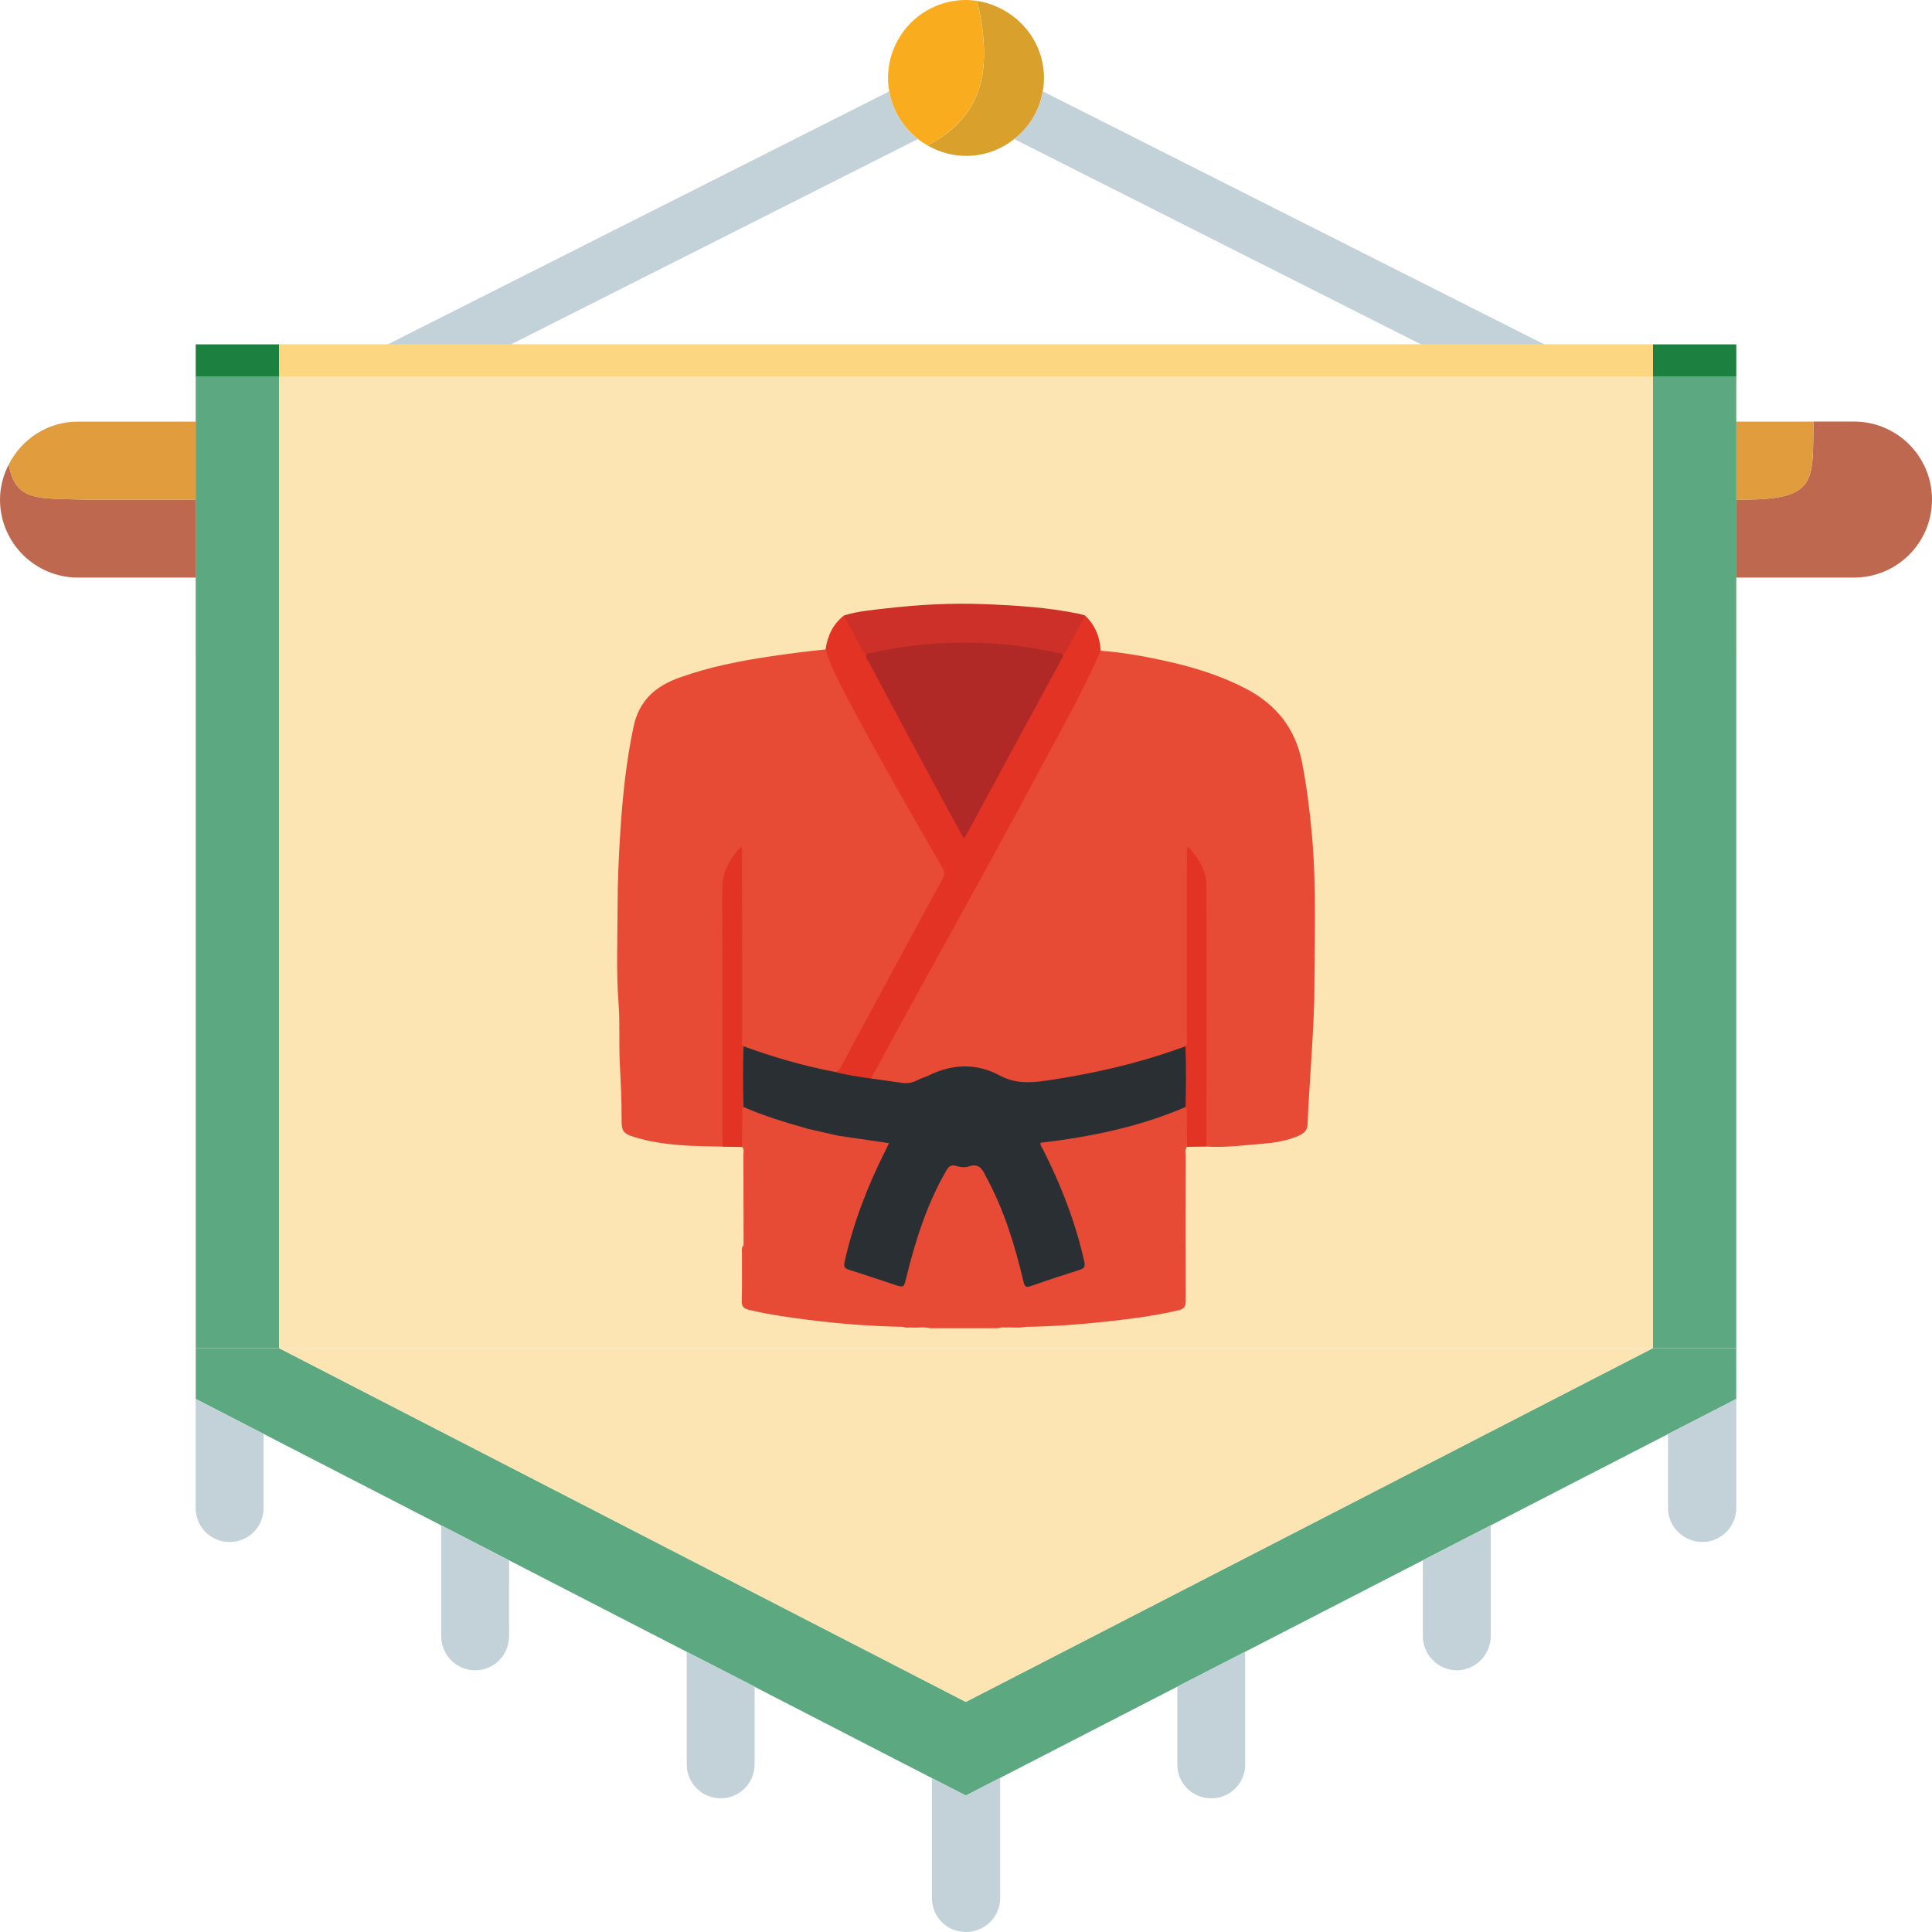 <?xml version="1.0" encoding="UTF-8"?>
<svg xmlns="http://www.w3.org/2000/svg" viewBox="0 0 288 288">
  <defs>
    <style>
      .cls-1 {
        fill: #f8ac1e;
      }

      .cls-1, .cls-2, .cls-3, .cls-4, .cls-5, .cls-6, .cls-7, .cls-8, .cls-9, .cls-10, .cls-11, .cls-12, .cls-13, .cls-14 {
        stroke-width: 0px;
      }

      .cls-2 {
        fill: #5ca880;
      }

      .cls-3 {
        fill: #292f33;
      }

      .cls-4 {
        fill: #1b8040;
      }

      .cls-5 {
        fill: #c3d2d8;
      }

      .cls-6 {
        fill: #cc3028;
      }

      .cls-7 {
        fill: #e09c3d;
      }

      .cls-8 {
        fill: #e23325;
      }

      .cls-9 {
        fill: #be694f;
      }

      .cls-10 {
        fill: #b02926;
      }

      .cls-11 {
        fill: #d9a12b;
      }

      .cls-12 {
        fill: #fce5b3;
      }

      .cls-13 {
        fill: #e74b35;
      }

      .cls-14 {
        fill: #fcd680;
      }
    </style>
  </defs>
  <g id="String">
    <g>
      <path class="cls-11" d="m155.62,11.63c0,.68-.06,1.35-.17,1.99-.49,2.88-2.05,5.39-4.26,7.11-1.98,1.58-4.48,2.51-7.19,2.51-2.08,0-4.02-.59-5.71-1.55,7.69-4.13,9.97-10.39,7.38-21.55,1.39.21,2.69.68,3.89,1.34,3.6,1.97,6.07,5.76,6.07,10.15Z"/>
      <path class="cls-1" d="m145.66.14c2.59,11.15.31,17.42-7.38,21.55-.51-.29-.99-.61-1.44-.97-2.21-1.73-3.79-4.22-4.28-7.1-.13-.64-.18-1.31-.18-1.99C132.38,5.21,137.58,0,143.99,0c.56,0,1.13.05,1.67.14Z"/>
      <path class="cls-5" d="m155.45,13.62l97.57,49.23h-18.37l-83.46-42.12c2.21-1.73,3.76-4.24,4.26-7.11Z"/>
      <path class="cls-5" d="m132.56,13.62c.49,2.88,2.07,5.38,4.28,7.1L53.36,62.85h-18.38L132.56,13.62Z"/>
    </g>
  </g>
  <g id="Bar">
    <g>
      <path class="cls-9" d="m260.13,74.47c11.07,0,9.97-3.17,10.22-11.63h6.02c6.42,0,11.63,5.2,11.63,11.63s-5.2,11.63-11.63,11.63H11.63c-6.42,0-11.63-5.2-11.63-11.63,0-1.89.49-3.65,1.3-5.23,1.04,5.58,4.37,5.02,11.22,5.23h247.61Z"/>
      <path class="cls-7" d="m267.58,62.85h2.77c-.25,8.46.85,11.63-10.22,11.63H12.52c-6.85-.21-10.19.36-11.22-5.23,1.91-3.78,5.79-6.4,10.32-6.4h255.96Z"/>
    </g>
  </g>
  <g id="Roll">
    <rect class="cls-14" x="29.2" y="51.34" width="229.6" height="46.28"/>
  </g>
  <g id="Middle">
    <g>
      <rect class="cls-12" x="41.59" y="56.11" width="204.82" height="144.85"/>
      <rect class="cls-2" x="246.41" y="56.11" width="12.41" height="144.85"/>
      <rect class="cls-2" x="29.18" y="56.11" width="12.41" height="144.85"/>
    </g>
  </g>
  <g id="Bottom">
    <g>
      <polygon class="cls-2" points="143.97 267.66 258.82 208.54 258.82 200.96 246.41 200.96 143.97 253.7 41.59 200.96 29.18 200.96 29.18 208.54 143.97 267.66"/>
      <path class="cls-5" d="m258.82,208.54v16.26c0,2.82-2.3,5.06-5.06,5.06s-5.11-2.24-5.11-5.06v-11.03l10.17-5.23Z"/>
      <polyline class="cls-12" points="246.41 200.96 143.97 253.7 41.59 200.96"/>
      <path class="cls-5" d="m222.22,227.39v16.49c0,2.82-2.3,5.11-5.06,5.11s-5.06-2.3-5.06-5.11v-11.26l10.11-5.23Z"/>
      <path class="cls-5" d="m185.62,246.23v16.78c0,2.82-2.24,5.06-5.06,5.06s-5.06-2.24-5.06-5.06v-11.61l10.11-5.17Z"/>
      <path class="cls-5" d="m149.09,265.02v17.92c0,2.82-2.3,5.06-5.11,5.06s-5.06-2.24-5.06-5.06v-17.87l5.06,2.59,5.11-2.64Z"/>
      <path class="cls-5" d="m112.49,251.4v11.61c0,2.82-2.3,5.06-5.06,5.06s-5.06-2.24-5.06-5.06v-16.78l10.11,5.17Z"/>
      <path class="cls-5" d="m65.78,227.39l10.11,5.23v11.26c0,2.82-2.24,5.11-5.06,5.11s-5.06-2.3-5.06-5.11v-16.49Z"/>
      <path class="cls-5" d="m39.29,213.77v11.03c0,2.82-2.24,5.06-5.06,5.06s-5.06-2.24-5.06-5.06v-16.26l10.11,5.23Z"/>
    </g>
  </g>
  <g id="Top_Roll" data-name="Top Roll">
    <g>
      <polygon class="cls-4" points="258.82 51.34 258.82 56.11 246.41 56.11 246.41 51.34 253.07 51.34 258.82 51.34"/>
      <polygon class="cls-14" points="246.41 51.34 246.41 56.11 41.59 56.11 41.59 51.34 53.31 51.34 234.69 51.34 246.41 51.34"/>
      <polygon class="cls-4" points="41.59 51.34 41.59 56.11 29.18 56.11 29.18 51.34 34.93 51.34 41.59 51.34"/>
    </g>
  </g>
  <g id="Icon">
    <g>
      <path class="cls-13" d="m176.96,170.96c-.36.35-.2.8-.2,1.2-.01,7.25-.02,14.49,0,21.74,0,.85-.22,1.21-1.1,1.42-3.41.81-6.87,1.25-10.34,1.64-4.14.46-8.29.78-12.46.83-.96.22-1.93.04-2.9.1-.37.02-.76-.1-1.12.11h-10.14c-.96-.24-1.93-.04-2.89-.11-.38-.03-.76.1-1.13-.1-4.72-.08-9.42-.44-14.1-1.03-2.98-.38-5.95-.79-8.87-1.49-.81-.19-1.17-.47-1.14-1.38.07-2.39.02-4.78.03-7.17,0-.34-.1-.71.19-1,.32.26.29.63.29.97.01,2.21.01,4.43,0,6.64,0,.29.05.62-.14.74,1.44-2.7,3.03-5.46,4.57-8.25,2.89-5.23,5.85-10.42,8.72-15.65.2-.37.38-.76.72-1.03.93-.3,1.8.16,2.69.26,1.33.15,2.65.35,3.97.54,1.1.16,1.22.42.72,1.4-1.05,2.11-2.01,4.26-2.91,6.45-1.32,3.23-2.36,6.55-3.17,9.95-.19.79.06,1.16.81,1.4,2.08.66,4.14,1.37,6.21,2.06,1.16.38,1.22.36,1.51-.81,1.08-4.38,2.42-8.67,4.29-12.79.53-1.16,1.17-2.25,1.79-3.35.35-.62.86-.9,1.58-.75.77.16,1.55.21,2.31.03,1-.23,1.56.17,2.05,1.01,1.57,2.69,2.72,5.56,3.75,8.48.87,2.46,1.57,4.97,2.16,7.5.19.82.52,1.03,1.32.75,2.09-.74,4.19-1.44,6.31-2.1.86-.27,1.06-.7.85-1.57-1.28-5.4-3.25-10.55-5.7-15.52-.94-1.92-.89-1.98,1.27-2.25,6.49-.81,12.82-2.22,18.89-4.71.42-.17.83-.43,1.29-.08.55,1.16.23,2.39.27,3.59.03.78.22,1.61-.32,2.32Z"/>
      <path class="cls-13" d="m164.1,97c3.21.25,6.38.81,9.52,1.5,4.16.91,8.21,2.14,12.01,4.11,4.63,2.39,7.51,6,8.5,11.2.69,3.62,1.14,7.24,1.46,10.9.66,7.55.36,15.1.34,22.65,0,3.29-.22,6.59-.41,9.87-.2,3.46-.47,6.92-.6,10.38-.04,1.03-.73,1.45-1.54,1.78-1.57.65-3.25.95-4.91,1.08-2.86.22-5.72.63-8.6.45-.42-.56-.28-1.22-.28-1.84,0-12.04-.02-24.07,0-36.11,0-2.03-.7-3.78-1.81-5.41-.09-.13-.16-.32-.4-.31-.19.35-.09.74-.09,1.11,0,8.59,0,17.17-.01,25.76,0,.62.1,1.28-.28,1.85-1.73,1.07-3.7,1.51-5.61,2.09-5.8,1.77-11.74,2.88-17.76,3.63-1.07.13-2.1.05-3.09-.44-.6-.29-1.25-.48-1.85-.77-3.74-1.84-7.4-1.33-10.95.47-2.64,1.34-5.2.57-7.8.04-.47-.6.03-1.07.27-1.52,1.61-2.97,3.26-5.92,4.89-8.87,2.93-5.29,5.84-10.6,8.75-15.9,2.7-4.9,5.36-9.82,8.06-14.72,1.65-2.99,3.24-6.01,4.84-9.02,1.83-3.45,3.64-6.91,5.43-10.38.47-.91.83-1.86,1.27-2.78.15-.31.21-.69.62-.79Z"/>
      <path class="cls-13" d="m107.7,170.92c-4.41-.06-8.83-.11-13.1-1.41-1.71-.52-1.96-.9-1.94-2.64.02-2.88-.14-5.76-.28-8.63-.13-2.88.05-5.77-.17-8.63-.36-4.67-.16-9.35-.15-14.02,0-3.93.16-7.86.42-11.77.34-5.2.87-10.36,1.96-15.48.84-3.97,3.3-6.06,6.87-7.34,4.41-1.58,8.96-2.48,13.57-3.16,2.73-.4,5.46-.76,8.21-1.03.24.12.34.35.43.58,2,5.21,4.9,9.96,7.56,14.83,3.12,5.71,6.39,11.33,9.64,16.97.42.73.38,1.38,0,2.09-1.53,2.81-3.05,5.62-4.57,8.44-2.09,3.86-4.21,7.71-6.29,11.58-1.42,2.63-2.86,5.25-4.26,7.89-.29.54-.69.88-1.33.87-2.9-.48-5.73-1.3-8.54-2.12-1.34-.39-2.66-.87-3.99-1.32-.43-.14-.88-.26-1.18-.64-.33-.59-.24-1.23-.25-1.86,0-8.55,0-17.1,0-25.66,0-.38.04-.77-.07-1.3-.74.7-1.18,1.51-1.54,2.35-.51,1.18-.68,2.42-.68,3.71.01,11.97.01,23.93,0,35.9,0,.62.14,1.28-.28,1.84Z"/>
      <path class="cls-8" d="m124.33,159.77c.48.02.74-.22.97-.64,3.31-6.16,6.64-12.31,9.97-18.46,1.74-3.21,3.47-6.43,5.24-9.63.35-.63.31-1.13-.05-1.75-3.99-6.87-7.95-13.75-11.73-20.74-1.74-3.21-3.54-6.4-4.98-9.77-.28-.64-.46-1.33-.68-1.99.29-2.02,1.1-3.76,2.74-5.04.52.19.64.7.87,1.12.86,1.51,1.51,3.13,2.58,4.51.59,1.74,1.62,3.28,2.47,4.89,2.9,5.46,5.85,10.9,8.78,16.35.9,1.67,1.81,3.34,2.7,5.01.19.35.48.68.31,1.28,1.26-2.24,2.38-4.39,3.53-6.51,3.06-5.62,6.09-11.25,9.14-16.87.74-1.35,1.58-2.66,2.09-4.13,1.06-1.39,1.75-3,2.59-4.52.23-.42.35-.93.88-1.12,1.51,1.42,2.21,3.21,2.33,5.24-2.69,6.2-6.05,12.06-9.22,18.01-2.35,4.4-4.73,8.79-7.12,13.16-4.53,8.25-9.09,16.49-13.62,24.74-1.44,2.62-2.85,5.25-4.28,7.87-.12.15-.28.23-.46.21-1.61-.16-3.2-.45-4.77-.84-.18-.04-.3-.17-.29-.38Z"/>
      <path class="cls-6" d="m129.23,97.47c-.51-.04-.65-.47-.84-.83-.86-1.63-1.72-3.26-2.58-4.89,2.05-.65,4.18-.81,6.29-1.06,4.88-.56,9.78-.83,14.69-.63,4.71.19,9.42.48,14.06,1.44.31.06.61.16.91.25-.8,1.5-1.58,3.01-2.4,4.5-.26.47-.41,1.05-1.03,1.23-.44.28-.89.09-1.32,0-3.51-.75-7.06-1.13-10.66-1.23-5.46-.15-10.87.09-16.21,1.32-.31.07-.63.12-.91-.09Z"/>
      <path class="cls-8" d="m107.7,170.92c0-10.56-.02-21.11-.02-31.67,0-2.36-.04-4.72,0-7.07.05-2.37,1.21-4.22,2.77-5.99.28.49.17.88.17,1.25,0,9.11,0,18.23.01,27.34,0,.41-.14.85.2,1.21.17.31.3.64.3,1-.02,2.67.11,5.34-.07,8.01-.25,1.49-.07,2.99-.14,4.49-.02.51.09,1.06-.33,1.49l-2.91-.04Z"/>
      <path class="cls-8" d="m176.71,155.98c.37-.39.21-.87.21-1.31,0-9.08,0-18.16.01-27.23,0-.37-.1-.76.15-1.24,1.55,1.68,2.76,3.52,2.77,5.77.05,12.98.01,25.97,0,38.95-.97.01-1.94.03-2.91.04,0-1.61,0-3.22-.03-4.83,0-.37.13-.78-.2-1.1-.29-.31-.31-.7-.31-1.09-.02-2.29-.02-4.57,0-6.86,0-.39.03-.78.3-1.09Z"/>
      <path class="cls-13" d="m124.99,169.29c-1.17,2.16-2.31,4.33-3.5,6.47-2.88,5.18-5.79,10.35-8.69,15.53-.59,1.06-1.19,2.12-2,3.12,0-2.89,0-5.79,0-8.68.03-.06.04-.11.04-.18,1.05-2.74,2.66-5.19,4.02-7.77,1.54-2.92,3.12-5.83,4.74-8.71.22-.39.37-.85.85-1.03,1.4.13,2.74.51,4.11.82.21.05.37.2.43.42Z"/>
      <path class="cls-13" d="m120.32,168.23c-3.03,5.62-6.05,11.24-9.08,16.85-.1.18-.26.32-.39.48,0-4.47-.01-8.93-.03-13.4,0-.4.16-.85-.2-1.2,0-1.61,0-3.22.03-4.84,0-.37-.13-.78.2-1.1.36-.24.67-.03.99.1,2.49,1.04,5.06,1.85,7.67,2.57.33.09.71.12.83.54Z"/>
      <path class="cls-3" d="m120.32,168.23c-3.22-.9-6.41-1.87-9.48-3.21-.08-3.02-.1-6.03,0-9.05,4.4,1.6,8.88,2.91,13.49,3.79,1.81.48,3.66.76,5.52,1.01,1.53.22,3.06.43,4.59.65.83.12,1.59-.01,2.34-.41.56-.29,1.18-.45,1.75-.73,3.53-1.73,7.11-1.79,10.54.06,2.51,1.35,4.99,1.04,7.57.65,6.4-.98,12.7-2.4,18.81-4.57.42-.15.84-.3,1.26-.44.12,3.01.09,6.03.02,9.04-6.91,2.97-14.18,4.46-21.62,5.33-.07.43.23.72.39,1.04,2.69,5.32,4.82,10.83,6.13,16.66.18.79-.03,1.04-.73,1.26-2.41.76-4.81,1.55-7.2,2.39-.69.24-.93.19-1.12-.6-1.25-5.34-2.85-10.58-5.46-15.44-.07-.12-.14-.24-.2-.37-.49-1.08-1.05-1.92-2.51-1.41-.55.19-1.29.11-1.87-.07-.8-.25-1.13.1-1.49.71-2.88,4.98-4.59,10.39-5.95,15.93-.37,1.51-.35,1.52-1.81,1.04-2.23-.73-4.46-1.49-6.7-2.2-.66-.21-.85-.44-.69-1.18,1.31-5.83,3.44-11.35,6.12-16.66.17-.34.33-.68.51-1.04-2.57-.38-5.07-.74-7.57-1.11-1.56-.35-3.11-.7-4.67-1.06Z"/>
      <path class="cls-10" d="m129.23,97.47c9.7-2.24,19.4-2.24,29.1,0,.28.33.03.59-.12.86-2.93,5.4-5.87,10.8-8.8,16.2-1.66,3.06-3.3,6.12-4.95,9.18-.23.43-.49.84-.77,1.33-1.56-2.86-3.07-5.63-4.57-8.41-3.23-6-6.45-12.01-9.65-18.02-.18-.33-.6-.66-.26-1.14Z"/>
    </g>
  </g>
</svg>